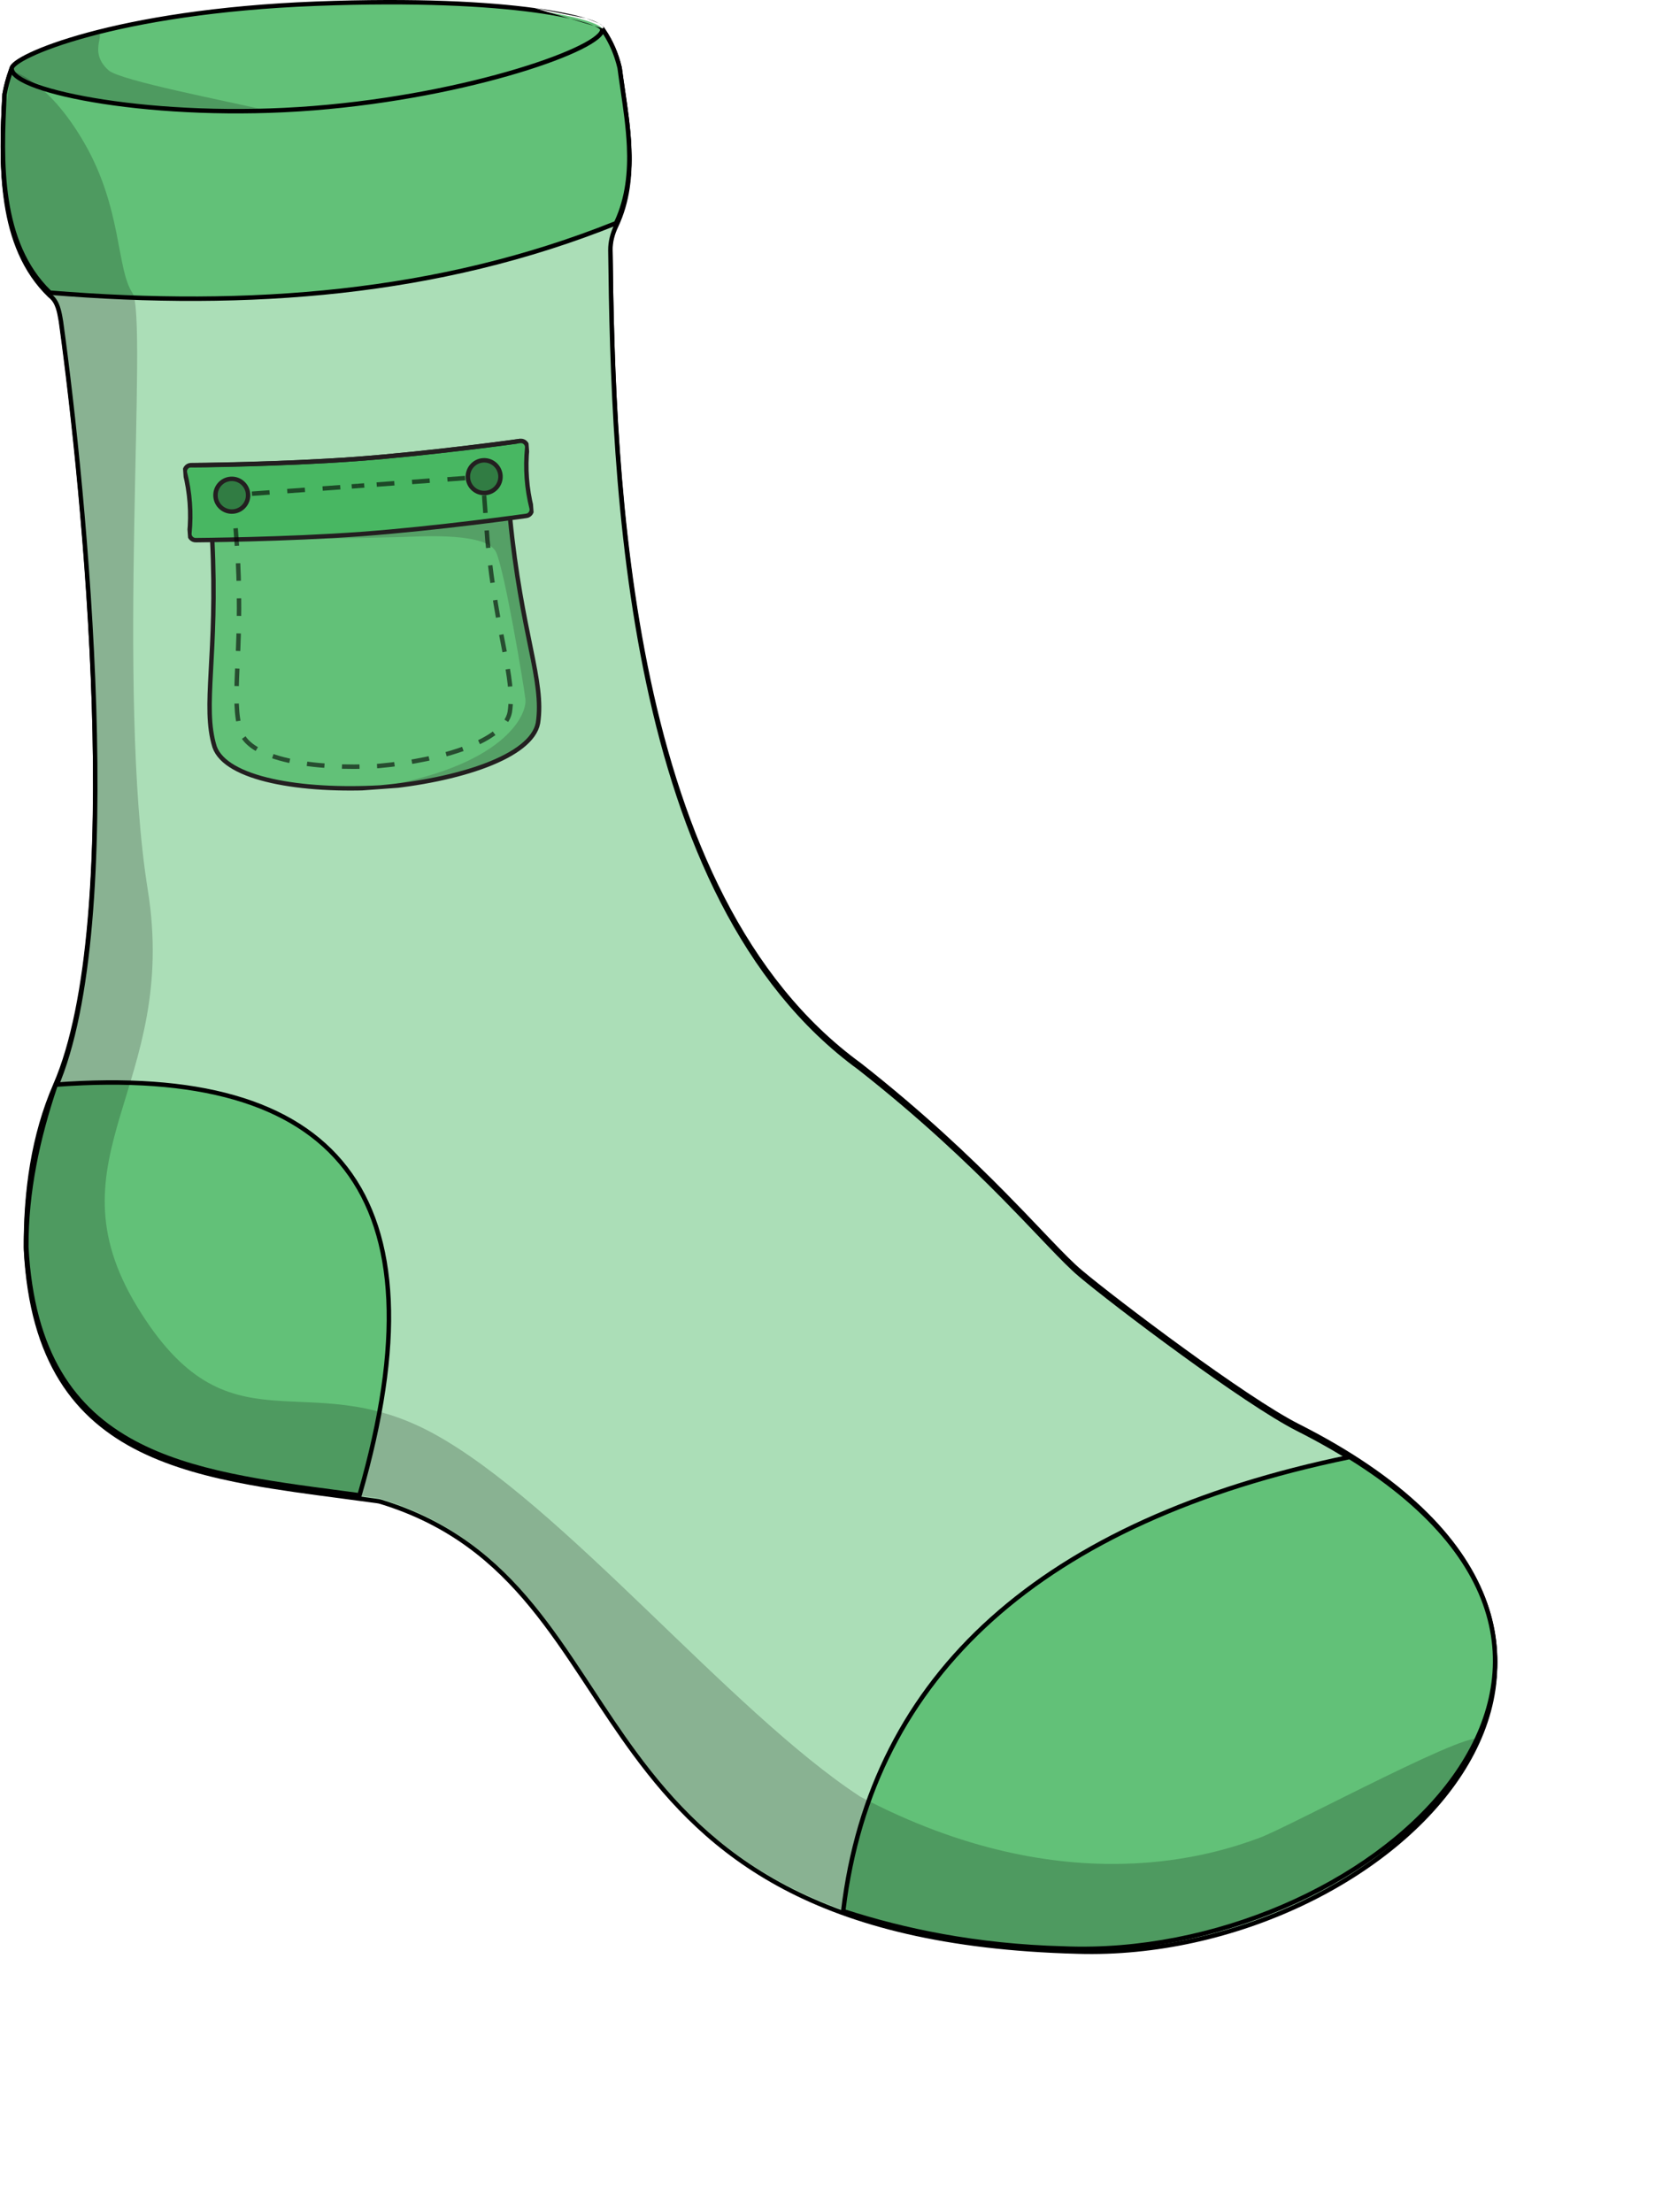 <svg width="376" height="498" viewBox="0 0 376 498" fill="none" xmlns="http://www.w3.org/2000/svg">
<path d="M70.248 23.466C100.998 21.316 126.788 14.506 135.888 6.906C137.538 9.346 138.768 12.116 139.508 15.266C140.998 26.726 143.958 39.106 138.698 50.236C137.888 51.946 137.398 53.796 137.418 55.696C138.038 108.386 140.958 201.506 193.538 239.736C221.568 261.756 235.818 280.056 243.198 286.286C250.908 292.786 280.338 315.026 292.188 321.006C385.978 368.376 312.698 440.826 242.608 438.676C123.818 435.596 147.748 356.526 85.828 337.446C85.517 337.346 85.198 337.276 84.877 337.236C45.617 331.796 8.478 330.556 5.848 280.806C5.798 268.186 7.498 255.666 12.457 244.256C28.668 206.996 19.027 110.226 13.717 71.726C13.348 69.546 12.988 67.196 11.227 65.886C-0.372 54.746 0.208 36.316 1.018 21.236C1.358 19.336 1.848 17.576 2.438 15.926C12.148 22.376 38.977 25.656 70.218 23.466H70.248Z" fill="#ABDEB7"/>
<path fill-rule="evenodd" clip-rule="evenodd" d="M135.992 6.172L135.567 6.527C131.108 10.251 122.479 13.831 111.062 16.75C99.671 19.661 85.573 21.897 70.23 22.97H70.2L70.182 22.972C54.588 24.065 40.101 23.792 28.31 22.444C16.494 21.092 7.463 18.668 2.714 15.514L2.182 15.16L1.967 15.762C1.368 17.436 0.87 19.223 0.525 21.152L0.52 21.183L0.518 21.213C0.113 28.75 -0.238 37.176 0.974 45.118C2.188 53.066 4.973 60.578 10.881 66.251L10.904 66.273L10.929 66.291C11.701 66.866 12.185 67.681 12.521 68.648C12.846 69.582 13.022 70.617 13.2 71.671L13.222 71.799C13.222 71.801 13.223 71.804 13.223 71.807C15.877 91.046 19.611 124.841 20.658 158.476C21.181 175.296 21.032 192.067 19.741 206.954C18.45 221.851 16.019 234.821 11.999 244.061C7.002 255.555 5.297 268.149 5.347 280.812L5.347 280.825L5.348 280.837C6.009 293.335 8.839 302.828 13.36 310.114C17.882 317.404 24.075 322.451 31.404 326.089C38.725 329.724 47.183 331.954 56.246 333.616C62.813 334.821 69.722 335.73 76.76 336.657C79.428 337.008 82.115 337.362 84.809 337.736L84.815 337.736C85.105 337.773 85.394 337.836 85.674 337.926L85.68 337.928C101.043 342.662 111.08 351.112 119.355 361.201C123.497 366.251 127.197 371.71 130.906 377.328C131.469 378.182 132.034 379.04 132.6 379.901C135.752 384.695 138.961 389.574 142.489 394.362C150.819 405.667 160.952 416.498 176.47 424.689C191.983 432.878 212.84 438.408 242.592 439.18C277.78 440.259 313.803 422.624 329.272 398.687C337.02 386.698 339.624 373.1 334.33 359.501C329.045 345.923 315.92 332.437 292.413 320.564C286.53 317.595 276.241 310.565 266.434 303.441C256.635 296.324 247.362 289.147 243.52 285.908C241.698 284.371 239.442 282.078 236.627 279.139C235.937 278.418 235.213 277.658 234.454 276.863C232.13 274.424 229.481 271.644 226.467 268.586C218.468 260.469 207.882 250.374 193.846 239.347L193.839 239.341L193.831 239.336C167.692 220.33 153.853 187.643 146.481 153.039C139.113 118.447 138.227 82.039 137.917 55.694C137.898 53.885 138.365 52.11 139.149 50.454C141.827 44.789 142.404 38.82 142.133 32.856C141.94 28.597 141.31 24.305 140.697 20.12C140.454 18.462 140.213 16.821 140.003 15.206L140 15.181L139.994 15.156C139.24 11.948 137.986 9.122 136.301 6.63L135.992 6.172ZM135.774 7.646C137.234 9.916 138.334 12.473 139.015 15.36C139.229 17.002 139.471 18.655 139.714 20.316C140.325 24.482 140.943 28.696 141.134 32.902C141.401 38.775 140.828 44.562 138.245 50.026C137.41 51.791 136.896 53.716 136.917 55.706C137.227 82.051 138.112 118.549 145.503 153.247C152.891 187.93 166.8 220.914 193.236 240.139C207.226 251.13 217.778 261.193 225.755 269.288C228.762 272.339 231.402 275.109 233.725 277.547C234.485 278.344 235.211 279.106 235.905 279.831C238.714 282.764 241.006 285.095 242.875 286.672C246.743 289.934 256.04 297.127 265.846 304.25C275.643 311.366 285.995 318.446 291.962 321.457C315.35 333.269 328.236 346.603 333.399 359.864C338.553 373.106 336.042 386.368 328.432 398.144C313.186 421.737 277.525 439.251 242.623 438.181L242.62 438.181C212.978 437.412 192.281 431.904 176.937 423.805C161.597 415.707 151.57 405.001 143.294 393.769C139.783 389.004 136.591 384.151 133.439 379.357C132.872 378.495 132.306 377.635 131.74 376.777C128.03 371.158 124.306 365.66 120.128 360.567C111.763 350.368 101.572 341.779 85.977 336.973C85.639 336.865 85.292 336.788 84.944 336.745C84.942 336.745 84.941 336.744 84.939 336.744L84.877 337.24L84.946 336.745C84.945 336.745 84.945 336.745 84.944 336.745C82.235 336.369 79.539 336.014 76.866 335.662C69.838 334.737 62.967 333.832 56.426 332.632C47.401 330.977 39.048 328.768 31.848 325.194C24.656 321.623 18.617 316.692 14.209 309.587C9.801 302.481 7.003 293.166 6.347 280.796C6.347 280.8 6.347 280.804 6.347 280.808L5.847 280.81L6.347 280.784C6.347 280.788 6.347 280.792 6.347 280.796C6.299 268.224 7.994 255.782 12.916 244.46C17.001 235.07 19.443 221.971 20.738 207.041C22.033 192.101 22.181 175.287 21.657 158.445C20.609 124.76 16.869 90.924 14.213 71.662L14.212 71.654L14.21 71.647L14.182 71.477C14.007 70.447 13.819 69.335 13.466 68.32C13.093 67.249 12.524 66.242 11.552 65.509C11.559 65.516 11.566 65.523 11.574 65.53L11.227 65.89L11.526 65.489C11.534 65.496 11.543 65.502 11.552 65.509C5.874 60.044 3.156 52.78 1.963 44.967C0.77 37.151 1.111 28.833 1.515 21.298C1.513 21.308 1.511 21.318 1.51 21.328L1.017 21.24L1.517 21.267C1.516 21.277 1.515 21.288 1.515 21.298C1.809 19.665 2.215 18.137 2.702 16.693C2.516 16.578 2.336 16.463 2.161 16.347L2.437 15.93L2.908 16.099C2.838 16.295 2.769 16.493 2.702 16.693C7.777 19.813 16.779 22.131 28.197 23.437C40.054 24.793 54.596 25.066 70.235 23.97H70.217V23.47L70.252 23.969C70.251 23.969 70.249 23.969 70.247 23.97C70.243 23.97 70.239 23.97 70.235 23.97H70.265L70.282 23.969C85.682 22.892 99.847 20.648 111.31 17.718C122.403 14.883 131.029 11.389 135.774 7.646Z" fill="black"/>
<path d="M70.259 24.138C101.009 21.988 126.799 15.178 135.899 7.578C137.549 10.018 138.779 12.788 139.519 15.938C141.009 27.398 143.969 39.778 138.709 50.908C137.899 52.618 137.409 54.468 137.429 56.368C138.049 109.058 140.969 202.178 193.549 240.408C221.579 262.428 235.829 280.728 243.209 286.958C250.919 293.458 280.349 315.698 292.199 321.678C385.989 369.048 312.709 441.498 242.619 439.348C123.829 436.268 147.759 357.198 85.839 338.118C85.529 338.018 85.209 337.948 84.889 337.908C45.629 332.468 8.489 331.228 5.859 281.478C5.809 268.858 7.509 256.338 12.469 244.928C28.679 207.668 19.039 110.898 13.729 72.398C13.359 70.218 12.999 67.868 11.239 66.558C-0.361 55.418 0.219 36.988 1.029 21.908C1.369 20.008 1.859 18.248 2.449 16.598C12.159 23.048 38.989 26.328 70.229 24.138H70.259Z" fill="#ABDEB7"/>
<path fill-rule="evenodd" clip-rule="evenodd" d="M136.003 6.844L135.579 7.198C131.12 10.922 122.491 14.503 111.074 17.422C99.683 20.333 85.585 22.569 70.242 23.642H70.212L70.194 23.643C54.599 24.737 40.113 24.464 28.322 23.116C16.505 21.764 7.474 19.34 2.726 16.186L2.193 15.832L1.978 16.434C1.38 18.108 0.882 19.895 0.537 21.824L0.531 21.855L0.53 21.885C0.125 29.422 -0.227 37.848 0.986 45.79C2.199 53.737 4.985 61.249 10.893 66.923L10.915 66.945L10.941 66.963C11.713 67.538 12.196 68.353 12.533 69.32C12.858 70.254 13.033 71.289 13.212 72.342L13.234 72.471C13.234 72.473 13.235 72.476 13.235 72.478C15.888 91.718 19.623 125.513 20.669 159.148C21.193 175.968 21.044 192.739 19.753 207.626C18.462 222.523 16.03 235.493 12.011 244.733C7.014 256.226 5.309 268.821 5.359 281.484L5.359 281.496L5.36 281.509C6.02 294.007 8.851 303.5 13.371 310.786C17.894 318.076 24.087 323.123 31.416 326.761C38.737 330.396 47.195 332.626 56.257 334.288C62.825 335.492 69.734 336.402 76.771 337.329C79.44 337.68 82.127 338.034 84.82 338.408L84.827 338.408C85.117 338.445 85.406 338.508 85.686 338.598L85.692 338.6C101.055 343.334 111.092 351.784 119.367 361.873C123.509 366.923 127.209 372.382 130.917 378C131.481 378.854 132.046 379.713 132.612 380.573C135.764 385.367 138.972 390.246 142.5 395.034C150.83 406.339 160.964 417.17 176.482 425.361C191.995 433.55 212.852 439.08 242.604 439.852C277.791 440.931 313.815 423.296 329.284 399.359C337.032 387.369 339.636 373.772 334.342 360.173C329.056 346.595 315.931 333.108 292.424 321.236C286.541 318.267 276.253 311.236 266.445 304.113C256.647 296.996 247.373 289.819 243.532 286.58C241.71 285.043 239.454 282.75 236.639 279.811C235.948 279.09 235.224 278.33 234.466 277.534C232.141 275.095 229.493 272.316 226.479 269.258C218.48 261.141 207.894 251.046 193.858 240.019L193.851 240.013L193.843 240.008C167.703 221.002 153.864 188.315 146.493 153.711C139.124 119.119 138.239 82.711 137.929 56.366C137.91 54.556 138.377 52.782 139.161 51.126C141.839 45.461 142.416 39.492 142.145 33.528C141.951 29.269 141.322 24.976 140.708 20.791C140.465 19.134 140.225 17.493 140.015 15.878L140.012 15.853L140.006 15.828C139.252 12.62 137.998 9.793 136.313 7.302L136.003 6.844ZM135.786 8.318C137.246 10.588 138.346 13.145 139.027 16.032C139.24 17.674 139.483 19.327 139.726 20.988C140.337 25.154 140.955 29.368 141.146 33.574C141.412 39.447 140.839 45.234 138.257 50.698C137.421 52.463 136.908 54.388 136.929 56.377C137.239 82.723 138.124 119.221 145.515 153.919C152.903 188.602 166.812 221.586 193.247 240.811C207.238 251.802 217.789 261.865 225.767 269.959C228.774 273.011 231.414 275.781 233.737 278.219C234.497 279.016 235.223 279.778 235.917 280.503C238.725 283.435 241.018 285.767 242.887 287.344C246.755 290.606 256.051 297.799 265.858 304.922C275.655 312.038 286.007 319.117 291.974 322.129C315.362 333.941 328.248 347.275 333.41 360.536C338.565 373.778 336.054 387.04 328.444 398.816C313.198 422.408 277.537 439.923 242.634 438.852L242.632 438.852C212.99 438.084 192.293 432.576 176.949 424.477C161.608 416.379 151.581 405.673 143.305 394.441C139.795 389.676 136.603 384.822 133.45 380.028C132.883 379.166 132.318 378.306 131.752 377.449C128.042 371.829 124.318 366.332 120.14 361.239C111.775 351.04 101.584 342.451 85.989 337.645C85.651 337.536 85.303 337.46 84.956 337.417C84.954 337.417 84.953 337.416 84.951 337.416L84.889 337.912L84.958 337.417C84.957 337.417 84.956 337.417 84.956 337.417C82.247 337.041 79.551 336.686 76.878 336.334C69.85 335.409 62.979 334.504 56.438 333.304C47.413 331.649 39.06 329.44 31.86 325.866C24.668 322.295 18.629 317.364 14.221 310.259C9.812 303.153 7.014 293.838 6.359 281.468C6.359 281.472 6.359 281.476 6.359 281.48L5.859 281.482L6.358 281.456C6.359 281.46 6.359 281.464 6.359 281.468C6.31 268.895 8.006 256.454 12.928 245.132C17.013 235.742 19.455 222.643 20.749 207.713C22.044 192.773 22.193 175.959 21.669 159.117C20.621 125.431 16.881 91.595 14.224 72.334L14.223 72.326L14.222 72.319L14.193 72.149C14.019 71.119 13.831 70.007 13.477 68.992C13.105 67.921 12.535 66.914 11.563 66.18C11.571 66.188 11.578 66.195 11.585 66.202L11.239 66.562L11.538 66.161C11.546 66.168 11.555 66.174 11.563 66.18C5.886 60.716 3.167 53.452 1.975 45.639C0.781 37.822 1.122 29.505 1.527 21.97C1.525 21.98 1.523 21.99 1.521 22L1.029 21.912L1.528 21.939C1.528 21.949 1.527 21.96 1.527 21.97C1.82 20.337 2.227 18.808 2.714 17.364C2.528 17.25 2.348 17.135 2.172 17.019L2.449 16.602L2.92 16.771C2.85 16.967 2.781 17.165 2.714 17.364C7.789 20.485 16.791 22.803 28.209 24.109C40.066 25.465 54.608 25.738 70.246 24.642H70.229V24.142L70.264 24.641C70.262 24.641 70.261 24.641 70.259 24.641C70.255 24.642 70.251 24.642 70.246 24.642H70.276L70.294 24.641C85.694 23.564 99.859 21.32 111.322 18.39C122.415 15.555 131.041 12.061 135.786 8.318Z" fill="black"/>
<path d="M303.899 328C234.779 342.24 196.129 376.97 189.849 430.24C202.929 434.5 219.349 438.12 239.569 438.65C307.049 441.41 380.689 375.65 303.899 328.01V328Z" fill="#62C178"/>
<path fill-rule="evenodd" clip-rule="evenodd" d="M304.399 327.391L303.798 327.514C269.182 334.646 242.148 346.918 222.975 364.116C203.793 381.322 192.506 403.435 189.353 430.186L189.305 430.593L189.694 430.72C202.813 434.992 219.28 438.622 239.552 439.154C273.431 440.538 308.872 424.734 326.229 402.542C334.918 391.434 339.102 378.684 336.221 365.68C333.353 352.735 323.51 339.649 304.399 327.736V327.391ZM303.793 328.537C322.818 340.378 332.451 353.286 335.245 365.896C338.044 378.534 333.999 390.985 325.442 401.926C308.307 423.833 273.19 439.529 239.59 438.155L239.582 438.154C219.617 437.631 203.371 434.087 190.394 429.895C193.587 403.559 204.747 381.809 223.643 364.86C242.607 347.85 269.389 335.651 303.793 328.537Z" fill="black"/>
<path d="M12.539 244.197C8.539 255.977 5.869 268.127 5.929 280.747C8.469 328.797 43.199 331.597 80.939 336.627C100.719 268.377 75.729 239.487 12.549 244.187L12.539 244.197Z" fill="#62C178"/>
<path fill-rule="evenodd" clip-rule="evenodd" d="M80.579 336.074C79.381 335.915 78.187 335.758 76.998 335.601C59.563 333.307 43.123 331.144 30.47 324.378C23.68 320.747 17.994 315.795 13.844 308.787C9.694 301.777 7.062 292.68 6.429 280.732C6.372 268.297 8.98 256.308 12.91 244.661C44.279 242.38 65.985 248.447 77.458 263.355C88.931 278.263 90.327 302.205 80.579 336.074ZM78.251 262.745C66.419 247.372 44.149 241.334 12.512 243.688L12.327 243.702L12.104 243.925L12.066 244.036C8.055 255.85 5.369 268.057 5.429 280.749L5.43 280.761L5.43 280.773C6.068 292.844 8.73 302.112 12.984 309.296C17.24 316.484 23.072 321.556 29.999 325.26C42.82 332.116 59.441 334.301 76.815 336.586C78.163 336.763 79.517 336.941 80.873 337.122L81.3 337.179L81.42 336.766C91.32 302.604 90.076 278.11 78.251 262.745Z" fill="black"/>
<path d="M70.249 23.474C100.999 21.324 126.789 14.514 135.889 6.914C137.539 9.354 138.769 12.124 139.509 15.274C140.999 26.734 143.959 39.114 138.699 50.244C98.759 66.284 56.169 69.554 11.239 65.894C-0.361 54.754 0.219 36.324 1.029 21.244C1.369 19.344 1.859 17.584 2.449 15.934C12.159 22.384 38.989 25.664 70.229 23.474H70.249Z" fill="#62C178"/>
<path fill-rule="evenodd" clip-rule="evenodd" d="M135.993 6.172L135.569 6.527C131.11 10.251 122.481 13.831 111.064 16.75C99.673 19.661 85.575 21.897 70.232 22.97H70.212L70.194 22.972C54.599 24.065 40.113 23.792 28.322 22.444C16.505 21.092 7.474 18.668 2.726 15.514L2.193 15.16L1.978 15.762C1.38 17.436 0.882 19.223 0.537 21.152L0.531 21.183L0.53 21.213C0.125 28.75 -0.226 37.176 0.986 45.118C2.199 53.066 4.985 60.578 10.893 66.251L11.021 66.374L11.198 66.389C56.176 70.053 98.85 66.782 138.885 50.704L139.067 50.631L139.151 50.454C141.829 44.788 142.406 38.82 142.135 32.856C141.941 28.597 141.312 24.305 140.699 20.12C140.455 18.462 140.215 16.821 140.005 15.206L140.002 15.181L139.996 15.156C139.242 11.948 137.988 9.122 136.303 6.63L135.993 6.172ZM135.776 7.646C137.236 9.916 138.336 12.473 139.017 15.36C139.23 17.002 139.473 18.655 139.716 20.316C140.327 24.482 140.945 28.696 141.136 32.902C141.4 38.712 140.842 44.438 138.33 49.85C98.59 65.767 56.206 69.034 11.458 65.406C5.852 59.954 3.16 52.732 1.975 44.967C0.781 37.151 1.122 28.833 1.527 21.298C1.821 19.665 2.227 18.137 2.714 16.693C7.789 19.813 16.791 22.131 28.209 23.437C40.066 24.793 54.608 25.066 70.247 23.97H70.266L70.284 23.969C85.684 22.892 99.849 20.648 111.312 17.718C122.405 14.883 131.031 11.389 135.776 7.646Z" fill="black"/>
<path d="M2.63 15.444C2.63 20.644 35.2 27.174 70.6 24.354C106.01 21.544 136.07 10.694 135.6 6.584C135.37 4.564 116.46 -0.896 71.16 0.834C25.86 2.564 2.62 12.794 2.62 15.434L2.63 15.444Z" fill="#62C178"/>
<path fill-rule="evenodd" clip-rule="evenodd" d="M135.105 6.658C135.111 6.757 135.077 6.917 134.92 7.153C134.754 7.402 134.479 7.695 134.077 8.026C133.273 8.686 132.038 9.439 130.399 10.251C127.129 11.873 122.338 13.693 116.411 15.477C104.561 19.045 88.229 22.453 70.56 23.855L70.56 23.855C52.899 25.262 35.945 24.336 23.416 22.412C17.148 21.45 12.006 20.24 8.442 18.956C6.656 18.313 5.293 17.66 4.385 17.025C3.447 16.37 3.13 15.83 3.13 15.444V15.402C3.145 15.363 3.183 15.287 3.278 15.171C3.424 14.995 3.66 14.776 4.004 14.521C4.691 14.013 5.743 13.406 7.172 12.735C10.024 11.393 14.315 9.822 20.033 8.275C31.465 5.182 48.562 2.197 71.179 1.333C93.808 0.469 109.831 1.401 120.215 2.798C125.408 3.497 129.18 4.31 131.658 5.068C132.9 5.448 133.799 5.809 134.385 6.126C134.68 6.285 134.876 6.423 134.996 6.534C135.071 6.604 135.097 6.645 135.105 6.658ZM120.348 1.807C109.894 0.401 93.812 -0.532 71.141 0.334C48.458 1.2 31.285 4.195 19.772 7.31C14.017 8.867 9.667 10.456 6.746 11.829C5.288 12.515 4.171 13.154 3.41 13.717C3.03 13.998 2.723 14.272 2.506 14.536C2.299 14.788 2.12 15.095 2.12 15.434V15.641L2.144 15.665C2.246 16.487 2.911 17.215 3.812 17.845C4.824 18.552 6.281 19.241 8.103 19.897C11.752 21.211 16.964 22.433 23.264 23.4C35.87 25.336 52.901 26.265 70.64 24.852C88.381 23.444 104.784 20.023 116.699 16.435C122.655 14.642 127.504 12.803 130.844 11.147C132.51 10.32 133.823 9.529 134.712 8.798C135.156 8.433 135.512 8.069 135.753 7.706C135.992 7.346 136.144 6.944 136.097 6.527M120.348 1.807C125.573 2.51 129.403 3.332 131.951 4.112L120.348 1.807ZM131.951 4.112C133.222 4.501 134.192 4.884 134.861 5.246L131.951 4.112ZM134.861 5.246C135.194 5.426 135.471 5.611 135.676 5.801L134.861 5.246ZM135.676 5.801C135.87 5.981 136.062 6.224 136.097 6.527L135.676 5.801Z" fill="black"/>
<path opacity="0.2" d="M293.129 427.865C277.869 435.095 260.149 439.225 242.619 438.685C123.829 435.605 147.759 356.535 85.839 337.455C85.529 337.355 85.209 337.285 84.889 337.245C45.629 331.805 8.489 330.565 5.859 280.815C5.809 268.195 7.759 255.775 12.469 244.265C28.049 206.225 19.039 110.235 13.729 71.735C13.359 69.555 12.999 67.205 11.239 65.895C1.569 56.605 0.369 42.245 0.699 28.995C0.769 26.355 2.319 18.455 2.459 15.945C2.459 15.945 10.529 17.495 19.009 32.225C27.489 46.955 26.189 60.445 29.809 65.935C33.429 71.425 26.129 155.915 33.269 200.305C40.409 244.695 10.309 260.415 30.919 294.235C51.529 328.055 68.499 306.925 97.479 322.665C126.459 338.405 164.439 385.375 193.679 404.465C240.399 429.105 274.489 417.075 283.569 413.745C290.459 411.215 335.369 386.895 332.949 392.155C322.509 414.845 293.119 427.875 293.119 427.875L293.129 427.865Z" fill="black"/>
<path opacity="0.2" d="M2.619 14.762C1.929 18.282 23.029 25.422 60.309 24.922C51.199 22.753 27.069 18.163 24.439 15.822C19.189 11.143 25.079 6.552 20.869 7.552C10.089 10.113 2.739 14.182 2.629 14.773L2.619 14.762Z" fill="black"/>
<g clip-path="url(#clip0_4780_528031)">
<path d="M114.819 116.422C117.387 142.805 122.595 153.225 121.122 162.792C119.658 170.341 103.357 175.674 85.586 177.285C67.77 178.281 50.866 175.387 48.314 168.14C45.459 158.884 49.089 147.822 47.775 121.346L114.819 116.422Z" fill="#62C178" stroke="#231F20" stroke-miterlimit="10"/>
<path opacity="0.2" d="M84.032 177.363C113.514 172.746 118.723 160.907 118.294 157.378C117.864 153.849 113.698 128.962 111.734 124.401C109.769 119.841 95.374 120.728 90.512 120.9C85.651 121.072 56.003 121.594 48.405 121.555L114.818 116.421C117.386 142.805 121.658 154.658 121.121 162.792C120.847 167.261 108.212 176.191 84.032 177.363Z" fill="#231F20"/>
<path d="M117.18 99.262C118.054 99.198 118.781 99.933 118.696 100.806C118.247 105.395 118.579 109.926 119.694 114.399C119.906 115.251 119.294 116.084 118.42 116.149C118.42 116.149 98.463 118.965 81.389 120.219C64.314 121.473 44.16 121.603 44.16 121.603C43.286 121.667 42.559 120.932 42.644 120.059C43.093 115.47 42.761 110.939 41.645 106.466C41.434 105.614 42.046 104.78 42.92 104.716C42.92 104.716 63.525 104.553 80.148 103.332C96.772 102.111 117.18 99.262 117.18 99.262Z" fill="#48B762" stroke="#231F20" stroke-miterlimit="10"/>
<path d="M42.926 104.715C42.932 104.8 63.531 104.552 80.154 103.331C96.778 102.109 117.19 99.324 117.186 99.26" stroke="#231F20" stroke-miterlimit="10"/>
<path d="M80.602 109.395L82.011 109.291" stroke="black" stroke-opacity="0.6" stroke-miterlimit="10"/>
<path d="M84.812 109.086L105.883 107.538" stroke="black" stroke-opacity="0.6" stroke-miterlimit="10" stroke-dasharray="3.99 3.99"/>
<path d="M107.285 107.434L108.695 107.33L108.798 108.744" stroke="#BCBEC0" stroke-miterlimit="10"/>
<path d="M109.005 111.536L109.749 121.666C111.89 143.667 116.001 152.377 114.773 160.356C113.544 166.671 100.097 171.106 85.231 172.44C70.331 173.292 56.38 170.87 54.241 164.802C51.86 157.081 54.655 147.872 53.557 125.793L52.711 114.271" stroke="black" stroke-opacity="0.6" stroke-miterlimit="10" stroke-dasharray="3.95 3.95"/>
<path d="M52.6 112.875L52.496 111.461L53.906 111.357" stroke="#BCBEC0" stroke-miterlimit="10"/>
<path d="M56.719 111.148L77.782 109.601" stroke="black" stroke-opacity="0.6" stroke-miterlimit="10" stroke-dasharray="3.99 3.99"/>
<path d="M79.191 109.5L80.601 109.396" stroke="black" stroke-opacity="0.6" stroke-miterlimit="10"/>
<path d="M52.458 115.16C54.482 115.012 56.002 113.246 55.853 111.215C55.703 109.185 53.942 107.66 51.918 107.809C49.895 107.958 48.375 109.724 48.524 111.754C48.673 113.784 50.434 115.309 52.458 115.16Z" fill="#317C43" stroke="#231F20" stroke-miterlimit="10"/>
<path d="M109.282 110.985C111.306 110.836 112.826 109.07 112.677 107.04C112.528 105.01 110.766 103.485 108.742 103.633C106.719 103.782 105.199 105.548 105.348 107.578C105.497 109.608 107.259 111.133 109.282 110.985Z" fill="#317C43" stroke="#231F20" stroke-miterlimit="10"/>
</g>
<defs>
<clipPath id="clip0_4780_528031">
<rect width="78" height="78" fill="white" transform="translate(41 102.711) rotate(-4.201)"/>
</clipPath>
</defs>
</svg>
